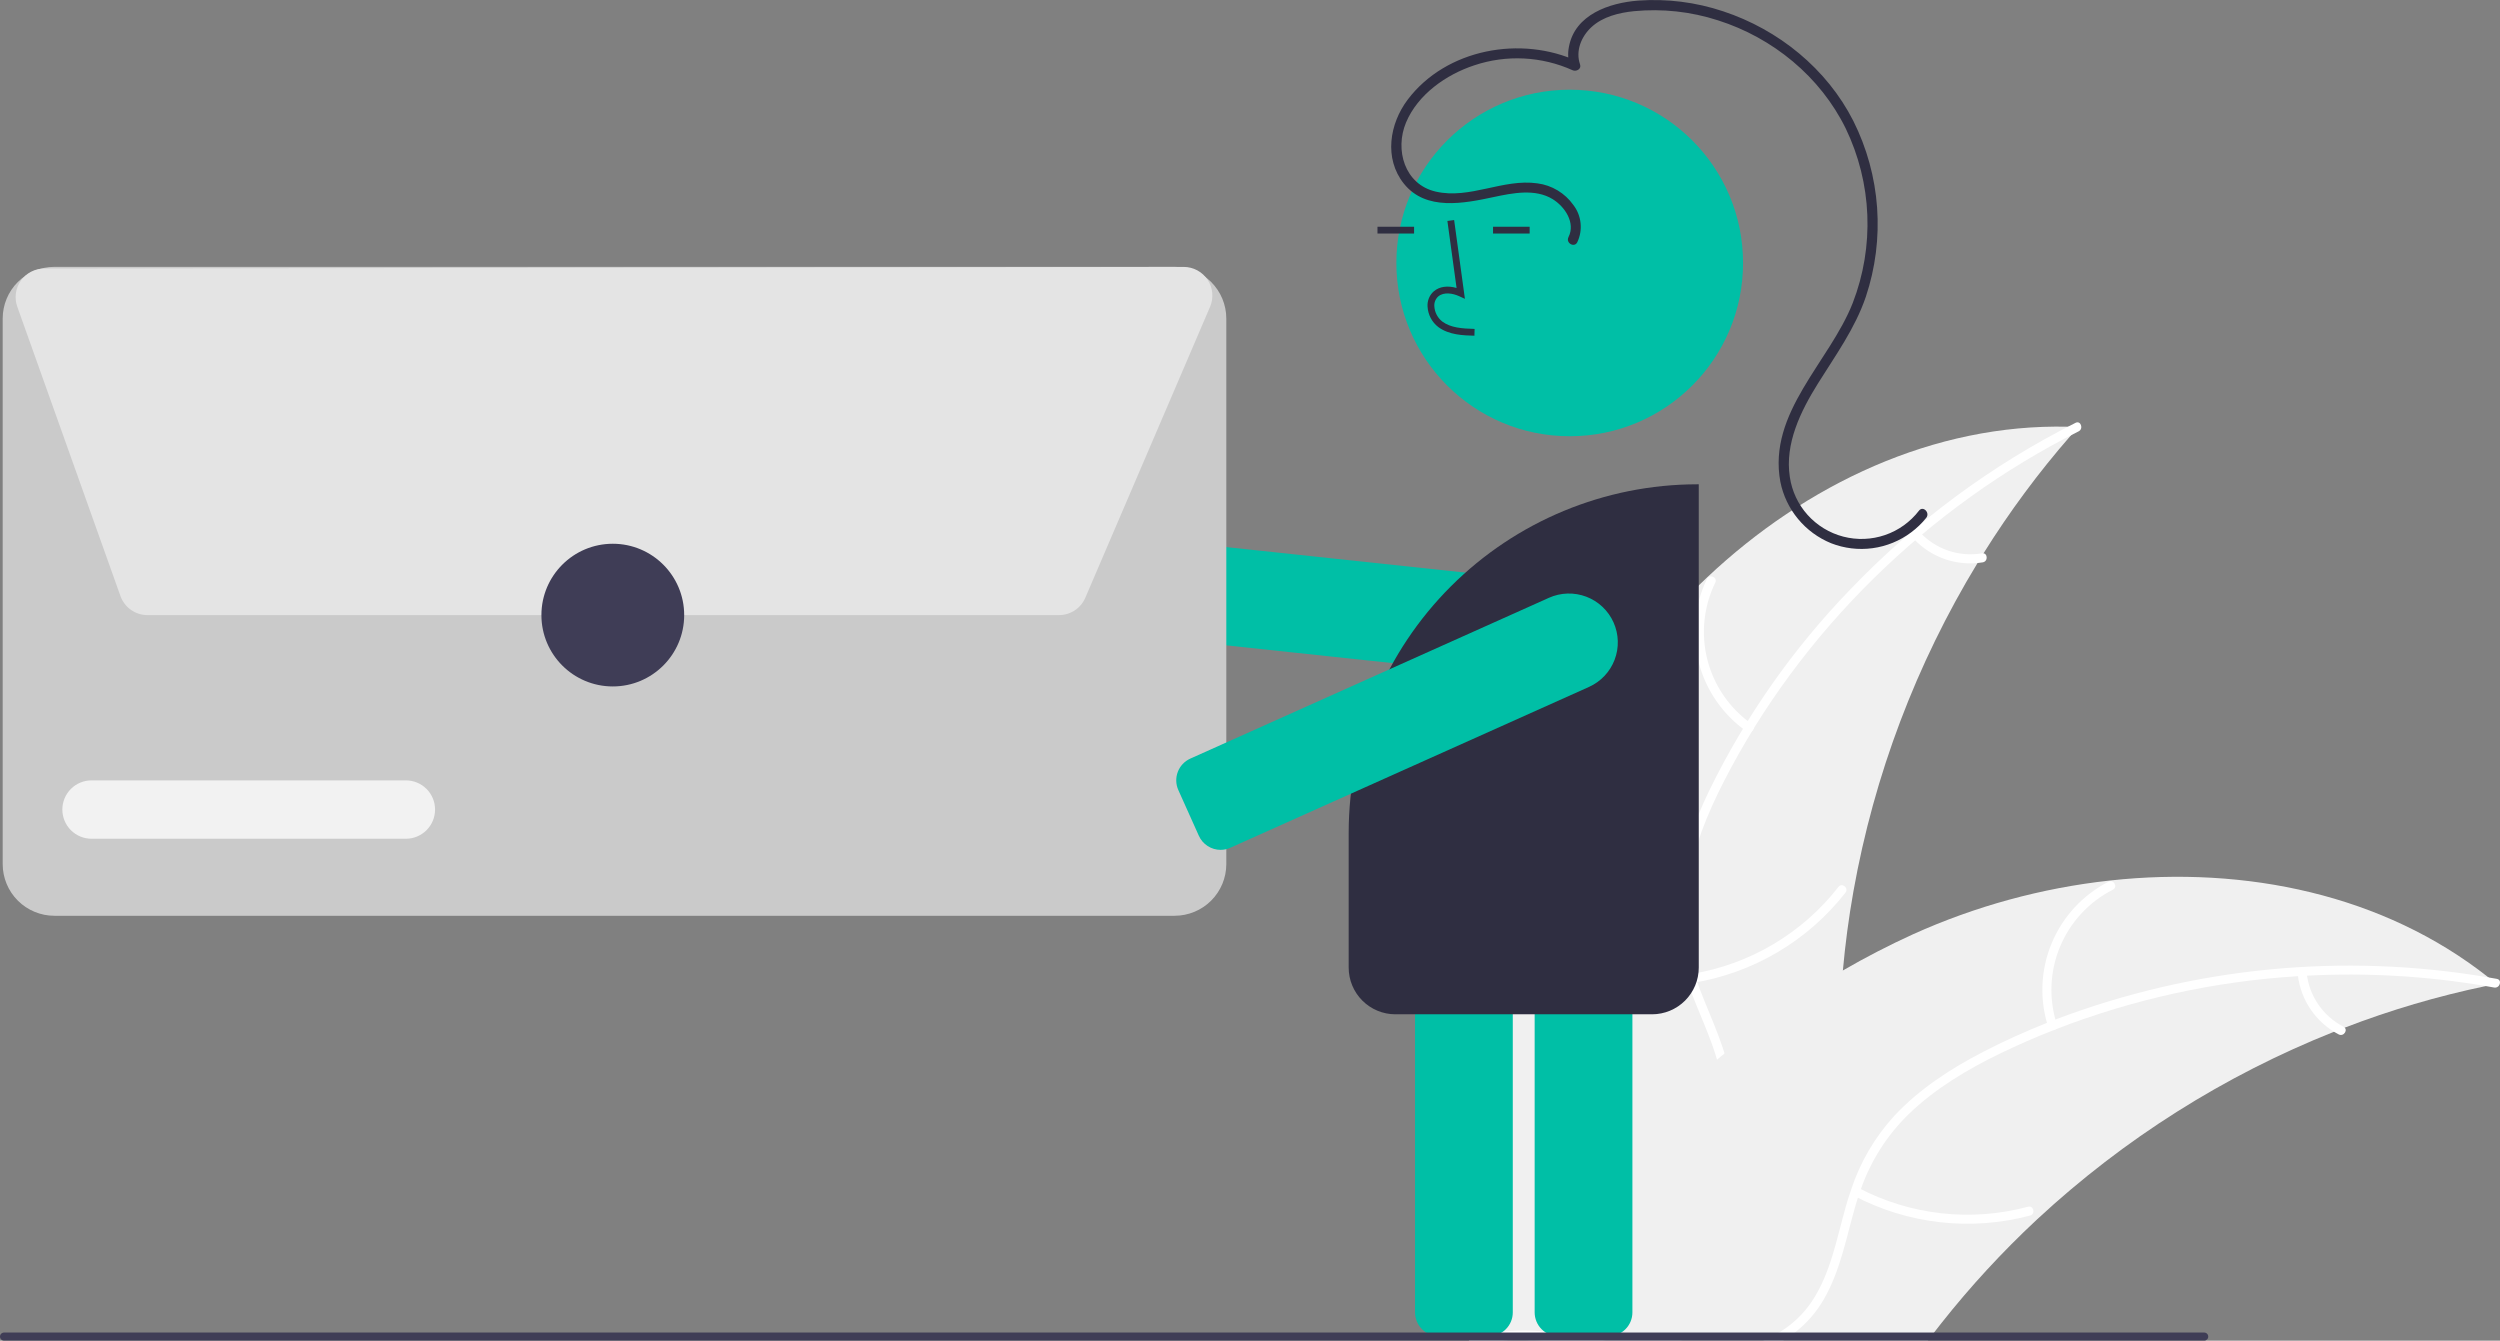 <svg width="317" height="170" viewBox="0 0 317 170" fill="none" xmlns="http://www.w3.org/2000/svg">
<rect x="0" y="0" width="317" height="170" fill="#808080" stroke="none"/>
<g clip-path="url(#clip0_4_157)">
<path d="M263.523 54.15C263.217 54.491 262.916 54.831 262.618 55.176L262.614 55.18C258.519 59.869 254.806 64.877 251.512 70.159C251.253 70.568 250.999 70.981 250.749 71.395C242.977 84.174 237.643 98.283 235.018 113.006C235.013 113.031 235.009 113.053 235.005 113.079C234.419 116.383 233.976 119.709 233.677 123.056C233.44 125.654 233.294 128.259 233.238 130.871C232.996 141.804 233.871 153.987 226.756 162.293C224.084 165.412 220.528 167.592 216.64 168.966C215.469 169.379 214.275 169.721 213.063 169.991H194.048C193.789 169.957 193.531 169.918 193.268 169.879C191.669 169.642 190.074 169.38 188.48 169.117L188.389 169.104L188.161 169.177L186.773 169.63C186.773 169.586 186.769 169.543 186.769 169.5C186.764 169.423 186.76 169.341 186.76 169.263C186.756 169.164 186.751 169.065 186.747 168.966C186.743 168.867 186.738 168.772 186.738 168.673C186.73 168.509 186.721 168.341 186.721 168.173C185.799 142.576 188.419 116.094 200.685 93.637C204.846 86.038 210.176 79.14 216.481 73.196C229.023 61.388 245.202 53.719 262.213 54.107C262.648 54.116 263.084 54.129 263.523 54.15Z" fill="#F0F0F0"/>
<path d="M263.572 54.694C244.485 64.288 228.341 80.039 218.592 99.077C216.485 103.193 214.705 107.551 213.975 112.14C213.245 116.73 213.886 121.077 215.525 125.397C217.023 129.346 219.013 133.212 219.525 137.457C220.065 141.931 218.488 146.15 215.575 149.527C212.012 153.659 207.176 156.265 202.358 158.649C197.009 161.296 191.41 163.961 187.673 168.794C187.22 169.379 186.337 168.643 186.789 168.058C193.292 159.65 204.643 157.895 212.416 151.078C216.044 147.897 218.734 143.605 218.474 138.634C218.246 134.287 216.197 130.298 214.645 126.313C213.016 122.128 212.167 117.906 212.647 113.406C213.139 108.803 214.752 104.366 216.745 100.214C221.335 90.833 227.371 82.232 234.634 74.725C242.876 66.112 252.531 58.972 263.181 53.613C263.84 53.282 264.227 54.365 263.572 54.694Z" fill="white"/>
<path d="M221.435 92.721C218.447 90.616 216.305 87.517 215.392 83.979C214.478 80.441 214.853 76.693 216.449 73.405C216.774 72.741 217.822 73.215 217.496 73.88C216.005 76.939 215.656 80.43 216.513 83.723C217.37 87.016 219.377 89.894 222.171 91.839C222.777 92.262 222.038 93.142 221.435 92.721Z" fill="white"/>
<path d="M214.501 123.495C221.876 122.287 228.525 118.346 233.121 112.456C233.576 111.872 234.459 112.608 234.005 113.192C229.21 119.312 222.283 123.399 214.605 124.639C213.874 124.757 213.773 123.612 214.501 123.495Z" fill="white"/>
<path d="M243.468 67.516C244.454 68.572 245.687 69.366 247.057 69.827C248.426 70.289 249.888 70.403 251.312 70.16C252.042 70.033 252.142 71.178 251.416 71.305C249.842 71.566 248.227 71.438 246.713 70.931C245.199 70.425 243.832 69.555 242.732 68.399C242.619 68.299 242.549 68.159 242.535 68.009C242.521 67.859 242.566 67.709 242.659 67.59C242.757 67.474 242.897 67.4 243.048 67.387C243.2 67.373 243.351 67.42 243.468 67.516Z" fill="white"/>
<path d="M316.548 124.753C316.095 124.844 315.651 124.93 315.199 125.033C315.194 125.033 315.186 125.038 315.181 125.038C309.093 126.309 303.117 128.071 297.313 130.306L297.308 130.311C296.856 130.474 296.399 130.651 295.955 130.828H295.951C282.058 136.357 269.308 144.409 258.347 154.577C258.326 154.599 258.304 154.616 258.283 154.638C258.278 154.646 258.27 154.651 258.265 154.655C258.252 154.668 258.235 154.681 258.222 154.694C253.876 158.749 249.842 163.127 246.155 167.79C245.849 168.178 245.543 168.57 245.237 168.966C244.969 169.306 244.706 169.647 244.439 169.991H186.256C186.351 169.853 186.458 169.711 186.553 169.573C186.553 169.569 186.557 169.569 186.557 169.565C186.626 169.466 186.695 169.371 186.751 169.276C186.756 169.272 186.76 169.268 186.76 169.263C186.782 169.237 186.803 169.207 186.82 169.19C186.868 169.108 186.924 169.039 186.967 168.966C186.977 168.956 186.986 168.944 186.993 168.932C188.023 167.484 189.057 166.037 190.117 164.598V164.593C190.124 164.587 190.13 164.58 190.135 164.572C190.139 164.563 190.139 164.563 190.148 164.559C198.246 153.539 207.331 143.101 217.718 134.373C218.028 134.11 218.343 133.839 218.675 133.585C223.377 129.676 228.39 126.158 233.665 123.065C233.669 123.06 233.673 123.06 233.677 123.056C236.561 121.385 239.53 119.852 242.586 118.459C250.473 114.903 258.871 112.607 267.471 111.657C267.501 111.653 267.527 111.653 267.557 111.649C267.579 111.644 267.6 111.644 267.622 111.64C284.719 109.788 302.217 113.411 315.535 123.935C315.875 124.206 316.207 124.473 316.548 124.753Z" fill="#F0F0F0"/>
<path d="M197.181 168.966C199.328 169.207 201.474 169.595 203.624 169.991H195.781C194.945 169.922 194.108 169.879 193.268 169.879C192.372 169.865 191.475 169.902 190.583 169.991H186.256C186.256 169.996 186.251 169.996 186.251 170V169.991C186.262 169.902 186.296 169.817 186.349 169.744C186.401 169.671 186.472 169.612 186.553 169.573C186.59 169.553 186.629 169.537 186.669 169.526C186.704 169.517 186.734 169.509 186.769 169.5C187.234 169.375 187.695 169.268 188.161 169.177C188.268 169.156 188.372 169.134 188.48 169.117C188.79 169.057 189.1 169.009 189.406 168.966C191.988 168.637 194.6 168.637 197.181 168.966Z" fill="white"/>
<path d="M316.259 125.219C315.906 125.154 315.552 125.094 315.199 125.033C307.715 123.759 300.114 123.317 292.533 123.715C292.149 123.732 291.766 123.754 291.382 123.78C280.863 124.423 270.507 126.691 260.683 130.505C260.681 130.507 260.678 130.509 260.674 130.509C260.567 130.545 260.462 130.587 260.36 130.634H260.355C258.071 131.53 255.823 132.514 253.61 133.585C249.452 135.605 245.404 138.013 242.056 141.24C239.307 143.904 237.219 147.173 235.957 150.786C235.824 151.144 235.699 151.51 235.578 151.876C235.488 152.169 235.397 152.462 235.311 152.755C234.126 156.809 233.389 161.095 231.238 164.792C230.302 166.405 229.062 167.823 227.587 168.966C227.109 169.336 226.609 169.678 226.092 169.991H223.536C224.24 169.7 224.921 169.357 225.575 168.966C227.215 167.995 228.621 166.674 229.691 165.098C232.126 161.492 232.893 157.072 234.057 152.958C234.255 152.26 234.466 151.579 234.703 150.907C235.847 147.396 237.733 144.171 240.233 141.451C243.4 138.069 247.361 135.498 251.451 133.382C254.08 132.025 256.787 130.798 259.55 129.699C259.907 129.557 260.265 129.415 260.627 129.277C278.125 122.633 297.083 120.788 315.535 123.935C315.893 123.991 316.246 124.056 316.599 124.12C317.324 124.254 316.979 125.348 316.259 125.219Z" fill="white"/>
<path d="M259.71 130.222C258.592 126.743 258.749 122.98 260.151 119.605C261.553 116.231 264.109 113.464 267.364 111.799C268.024 111.465 268.575 112.474 267.914 112.809C264.881 114.353 262.499 116.931 261.2 120.076C259.901 123.221 259.769 126.727 260.829 129.961C261.059 130.664 259.938 130.921 259.71 130.222Z" fill="white"/>
<path d="M235.638 150.621C242.254 154.095 249.937 154.949 257.154 153.012C257.869 152.82 258.13 153.939 257.416 154.131C249.902 156.132 241.908 155.227 235.032 151.597C234.376 151.251 234.986 150.276 235.638 150.621Z" fill="white"/>
<path d="M292.484 123.357C292.636 124.794 293.142 126.17 293.957 127.362C294.773 128.555 295.871 129.526 297.155 130.189C297.814 130.527 297.204 131.501 296.549 131.165C295.134 130.426 293.922 129.352 293.018 128.037C292.114 126.721 291.547 125.205 291.365 123.619C291.335 123.471 291.363 123.318 291.443 123.189C291.522 123.061 291.648 122.968 291.793 122.929C291.942 122.895 292.098 122.921 292.227 123.001C292.356 123.081 292.449 123.209 292.484 123.357Z" fill="white"/>
<path d="M197.844 86.315C197.62 86.315 197.397 86.303 197.174 86.28L147.619 80.991C147.225 80.949 146.843 80.829 146.495 80.64C146.147 80.45 145.84 80.194 145.591 79.886C145.343 79.578 145.157 79.224 145.045 78.844C144.933 78.464 144.897 78.066 144.939 77.672L145.638 71.135L145.645 71.136C145.781 70.386 146.195 69.715 146.806 69.258C147.416 68.801 148.176 68.591 148.935 68.671L198.49 73.96C200.067 74.129 201.519 74.895 202.547 76.101C203.576 77.307 204.103 78.861 204.02 80.444C203.938 82.027 203.251 83.517 202.102 84.61C200.953 85.702 199.429 86.312 197.844 86.315Z" fill="#00BFA6"/>
<path d="M203.972 169.431H197.611C196.811 169.43 196.044 169.112 195.478 168.547C194.913 167.982 194.595 167.215 194.594 166.416V113.422C194.595 112.622 194.913 111.855 195.478 111.29C196.044 110.725 196.811 110.407 197.611 110.406H203.972C204.772 110.407 205.539 110.725 206.104 111.29C206.67 111.855 206.988 112.622 206.989 113.422V166.416C206.988 167.215 206.67 167.982 206.104 168.547C205.539 169.112 204.772 169.43 203.972 169.431Z" fill="#00BFA6"/>
<path d="M188.804 169.431H182.443C181.643 169.43 180.876 169.112 180.311 168.547C179.745 167.982 179.427 167.215 179.426 166.416V113.422C179.427 112.622 179.745 111.855 180.311 111.29C180.876 110.725 181.643 110.407 182.443 110.406H188.804C189.604 110.407 190.371 110.725 190.937 111.29C191.502 111.855 191.821 112.622 191.821 113.422V166.416C191.821 167.215 191.502 167.982 190.937 168.547C190.371 169.112 189.604 169.43 188.804 169.431Z" fill="#00BFA6"/>
<path d="M199.04 55.316C211.18 55.316 221.02 45.48 221.02 33.346C221.02 21.212 211.18 11.375 199.04 11.375C186.901 11.375 177.06 21.212 177.06 33.346C177.06 45.48 186.901 55.316 199.04 55.316Z" fill="#00BFA6"/>
<path d="M186.956 42.569C185.531 42.529 183.758 42.48 182.392 41.482C181.985 41.173 181.651 40.779 181.413 40.327C181.175 39.875 181.038 39.376 181.013 38.866C180.988 38.503 181.048 38.14 181.187 37.804C181.326 37.468 181.541 37.169 181.815 36.93C182.528 36.328 183.57 36.186 184.693 36.516L183.53 28.018L184.384 27.901L185.751 37.892L185.038 37.565C184.211 37.185 183.076 36.993 182.371 37.588C182.198 37.744 182.063 37.938 181.977 38.154C181.891 38.37 181.856 38.603 181.874 38.836C181.895 39.215 181.998 39.586 182.175 39.923C182.352 40.259 182.599 40.554 182.901 40.786C183.964 41.562 185.377 41.663 186.98 41.707L186.956 42.569Z" fill="#2F2E41"/>
<path d="M179.306 28.751H174.664V29.613H179.306V28.751Z" fill="#2F2E41"/>
<path d="M193.96 28.751H189.317V29.613H193.96V28.751Z" fill="#2F2E41"/>
<path d="M148.945 116.12H6.892C5.155 116.118 3.49 115.428 2.262 114.2C1.033 112.972 0.343 111.308 0.341 109.572V40.387C0.343 38.65 1.033 36.986 2.262 35.758C3.49 34.531 5.155 33.84 6.892 33.838H148.945C150.682 33.84 152.347 34.531 153.575 35.758C154.803 36.986 155.494 38.65 155.496 40.387V109.572C155.494 111.308 154.803 112.972 153.575 114.2C152.347 115.428 150.682 116.118 148.945 116.12Z" fill="#CACACA"/>
<path d="M134.279 77.995H18.697C17.948 77.994 17.217 77.761 16.604 77.33C15.992 76.898 15.527 76.288 15.275 75.583L2.193 38.898C1.998 38.35 1.937 37.764 2.016 37.188C2.094 36.612 2.31 36.063 2.645 35.588C2.98 35.112 3.424 34.724 3.94 34.456C4.456 34.188 5.029 34.048 5.61 34.047L150.09 33.845H150.095C150.696 33.845 151.288 33.995 151.817 34.279C152.346 34.564 152.797 34.976 153.128 35.478C153.459 35.979 153.66 36.555 153.713 37.154C153.767 37.752 153.671 38.355 153.434 38.907L137.618 75.794C137.339 76.448 136.873 77.004 136.279 77.396C135.686 77.787 134.99 77.995 134.279 77.995Z" fill="#E4E4E4"/>
<path d="M51.464 106.353H11.608C10.626 106.353 9.684 105.963 8.99 105.269C8.296 104.575 7.906 103.634 7.906 102.652C7.906 101.67 8.296 100.729 8.99 100.035C9.684 99.341 10.626 98.951 11.608 98.951H51.464C52.446 98.951 53.388 99.341 54.083 100.035C54.777 100.729 55.167 101.67 55.167 102.652C55.167 103.634 54.777 104.575 54.083 105.269C53.388 105.963 52.446 106.353 51.464 106.353Z" fill="#F2F2F2"/>
<path d="M209.483 128.613H176.932C175.362 128.612 173.858 127.988 172.748 126.878C171.638 125.769 171.013 124.265 171.012 122.696V105.566C171.025 93.859 175.683 82.635 183.965 74.357C192.247 66.079 203.476 61.422 215.188 61.409H215.403V122.696C215.402 124.265 214.777 125.769 213.668 126.878C212.558 127.988 211.053 128.612 209.483 128.613Z" fill="#2F2E41"/>
<path d="M154.769 107.762C154.187 107.761 153.618 107.593 153.129 107.276C152.641 106.96 152.254 106.51 152.015 105.979L149.412 100.178C149.085 99.448 149.061 98.619 149.346 97.871C149.631 97.124 150.2 96.52 150.929 96.192L196.401 75.803C197.143 75.469 197.945 75.285 198.758 75.261C199.572 75.237 200.383 75.374 201.144 75.663C201.905 75.952 202.602 76.388 203.194 76.947C203.786 77.505 204.263 78.175 204.596 78.918C204.929 79.66 205.113 80.461 205.136 81.275C205.16 82.088 205.023 82.898 204.733 83.659C204.443 84.419 204.006 85.115 203.447 85.707C202.887 86.299 202.217 86.774 201.474 87.107L156.003 107.496C155.615 107.672 155.195 107.762 154.769 107.762Z" fill="#00BFA6"/>
<path d="M199.999 30.72C200.361 29.96 200.505 29.116 200.416 28.279C200.327 27.443 200.009 26.648 199.495 25.982C198.966 25.238 198.289 24.612 197.507 24.142C196.725 23.672 195.854 23.368 194.949 23.25C190.599 22.624 186.379 25.291 182.058 24.297C178.105 23.388 176.835 18.998 178.284 15.538C179.78 11.967 183.375 9.452 186.955 8.276C191.035 6.914 195.479 7.139 199.402 8.904C199.867 9.12 200.553 8.755 200.352 8.174C199.755 6.455 200.507 4.632 201.797 3.438C203.233 2.109 205.296 1.611 207.191 1.417C210.784 1.073 214.41 1.469 217.845 2.58C224.796 4.789 230.817 9.721 234.04 16.295C235.691 19.723 236.623 23.452 236.777 27.253C236.931 31.055 236.304 34.847 234.936 38.397C232.003 45.892 224.126 52.3 225.749 61.095C226.095 62.823 226.864 64.439 227.987 65.798C229.109 67.157 230.552 68.216 232.184 68.882C233.853 69.535 235.66 69.752 237.436 69.511C239.211 69.271 240.896 68.581 242.329 67.507C243.046 66.976 243.69 66.355 244.247 65.659C244.759 65.013 243.85 64.093 243.333 64.745C242.233 66.178 240.736 67.255 239.027 67.841C237.318 68.428 235.475 68.498 233.726 68.043C231.978 67.588 230.403 66.628 229.197 65.283C227.992 63.938 227.21 62.267 226.95 60.48C226.297 56.245 228.338 52.114 230.513 48.63C232.748 45.05 235.219 41.655 236.592 37.621C237.805 33.984 238.289 30.145 238.017 26.321C237.744 22.498 236.721 18.766 235.004 15.338C231.647 8.714 225.515 3.753 218.499 1.434C215.03 0.275 211.366 -0.186 207.719 0.077C204.065 0.361 199.697 1.834 198.937 5.95C198.768 6.806 198.826 7.691 199.105 8.518L200.055 7.788C192.903 4.463 183.384 6.179 178.508 12.618C176.183 15.689 175.466 20.097 178.007 23.282C180.798 26.78 185.65 25.787 189.425 24.981C191.802 24.475 194.67 23.895 196.878 25.252C198.421 26.2 199.803 28.252 198.883 30.067C198.508 30.808 199.623 31.462 199.999 30.72Z" fill="#2F2E41"/>
<path d="M280.004 169.479C280.004 169.546 279.991 169.613 279.966 169.675C279.94 169.737 279.902 169.794 279.855 169.842C279.807 169.889 279.75 169.927 279.688 169.953C279.626 169.978 279.559 169.992 279.491 169.991H0.513C0.377 169.991 0.246 169.937 0.15 169.841C0.054 169.745 0 169.615 0 169.479C0 169.343 0.054 169.212 0.15 169.116C0.246 169.02 0.377 168.966 0.513 168.966H279.491C279.559 168.966 279.626 168.979 279.688 169.005C279.75 169.03 279.807 169.068 279.855 169.116C279.902 169.163 279.94 169.22 279.966 169.282C279.991 169.345 280.004 169.411 280.004 169.479Z" fill="#3F3D56"/>
<path d="M77.703 87.041C82.701 87.041 86.754 82.991 86.754 77.995C86.754 72.999 82.701 68.948 77.703 68.948C72.704 68.948 68.652 72.999 68.652 77.995C68.652 82.991 72.704 87.041 77.703 87.041Z" fill="#3F3D56"/>
</g>
<defs>
<clipPath id="clip0_4_157">
<rect width="317" height="170" fill="white"/>
</clipPath>
</defs>
</svg>
